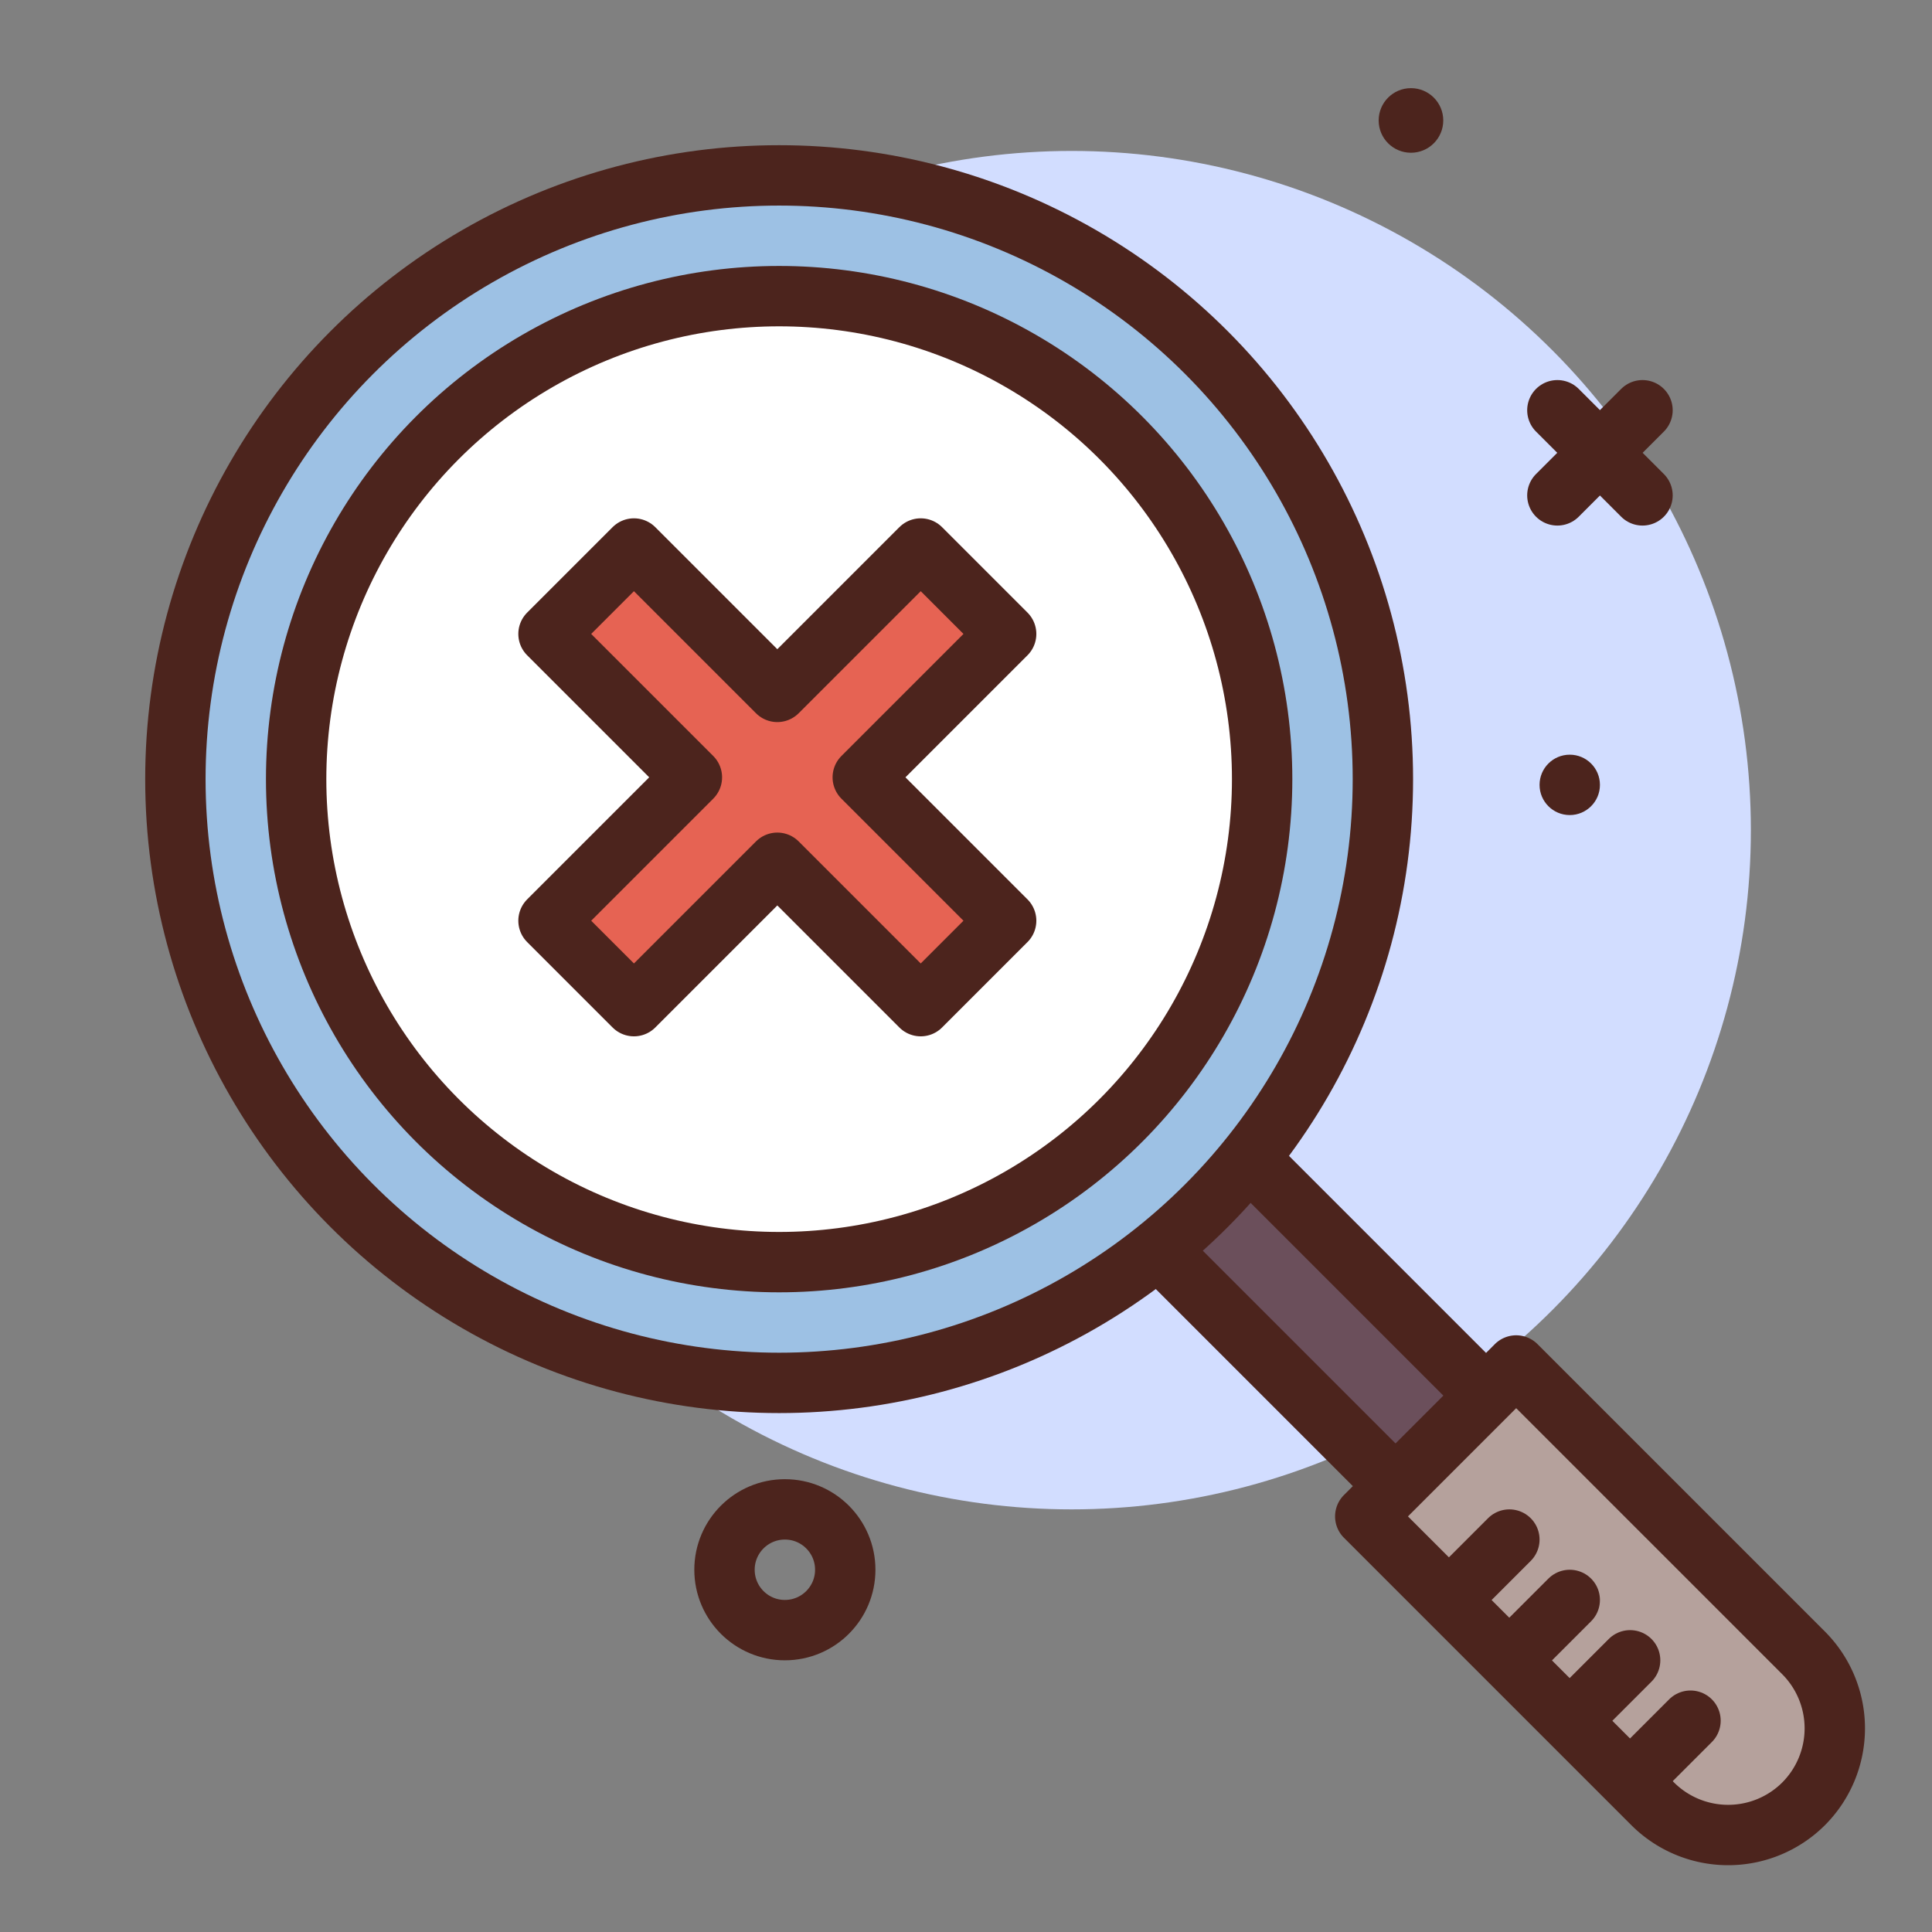 <?xml version="1.0" ?><svg viewBox="0 0 64 64" xmlns="http://www.w3.org/2000/svg"><rect x="0" y="0" width="64" height="64" fill="#808080" stroke="none"/><defs><style>.cls-1{fill:none;}.cls-1,.cls-4,.cls-5,.cls-6,.cls-7,.cls-8{stroke:#4c241d;stroke-linecap:round;stroke-linejoin:round;stroke-width:2px;}.cls-2{fill:#d2ddff;}.cls-3{fill:#4c241d;}.cls-4{fill:#6b4f5b;}.cls-5{fill:#b5a19c;}.cls-6{fill:#9dc1e4;}.cls-7{fill:#fff;}.cls-8{fill:#e66353;}</style></defs><g id="negative-magnify"><circle class="cls-1" cx="26" cy="52" r="2"/><circle class="cls-2" cx="35.5" cy="27.5" r="22.5"/><circle class="cls-3" cx="46.74" cy="3.99" r="1.07"/><circle class="cls-3" cx="52" cy="26" r="1"/><line class="cls-1" x1="51.59" x2="54.41" y1="13.59" y2="16.41"/><line class="cls-1" x1="54.41" x2="51.59" y1="13.59" y2="16.41"/><rect class="cls-4" height="16.21" transform="translate(-18.34 44.27) rotate(-45)" width="4.24" x="42.15" y="36.16"/><path class="cls-5" d="M50.2,45.24h7.07a0,0,0,0,1,0,0V58.7a3.54,3.54,0,0,1-3.54,3.54h0A3.54,3.54,0,0,1,50.2,58.7V45.24A0,0,0,0,1,50.2,45.24Z" transform="translate(-22.26 53.74) rotate(-45)"/><circle class="cls-6" cx="25.81" cy="25.81" r="20"/><circle class="cls-7" cx="25.81" cy="25.81" r="16"/><line class="cls-1" x1="50" x2="48.5" y1="51" y2="52.5"/><line class="cls-1" x1="52" x2="50.5" y1="53" y2="54.5"/><line class="cls-1" x1="54" x2="52.5" y1="55" y2="56.5"/><line class="cls-1" x1="56" x2="54.5" y1="57" y2="58.5"/><polygon class="cls-8" points="33.33 21 30.5 18.17 25.75 22.92 21 18.17 18.17 21 22.92 25.75 18.17 30.5 21 33.33 25.75 28.58 30.5 33.33 33.33 30.5 28.58 25.75 33.33 21"/></g></svg>